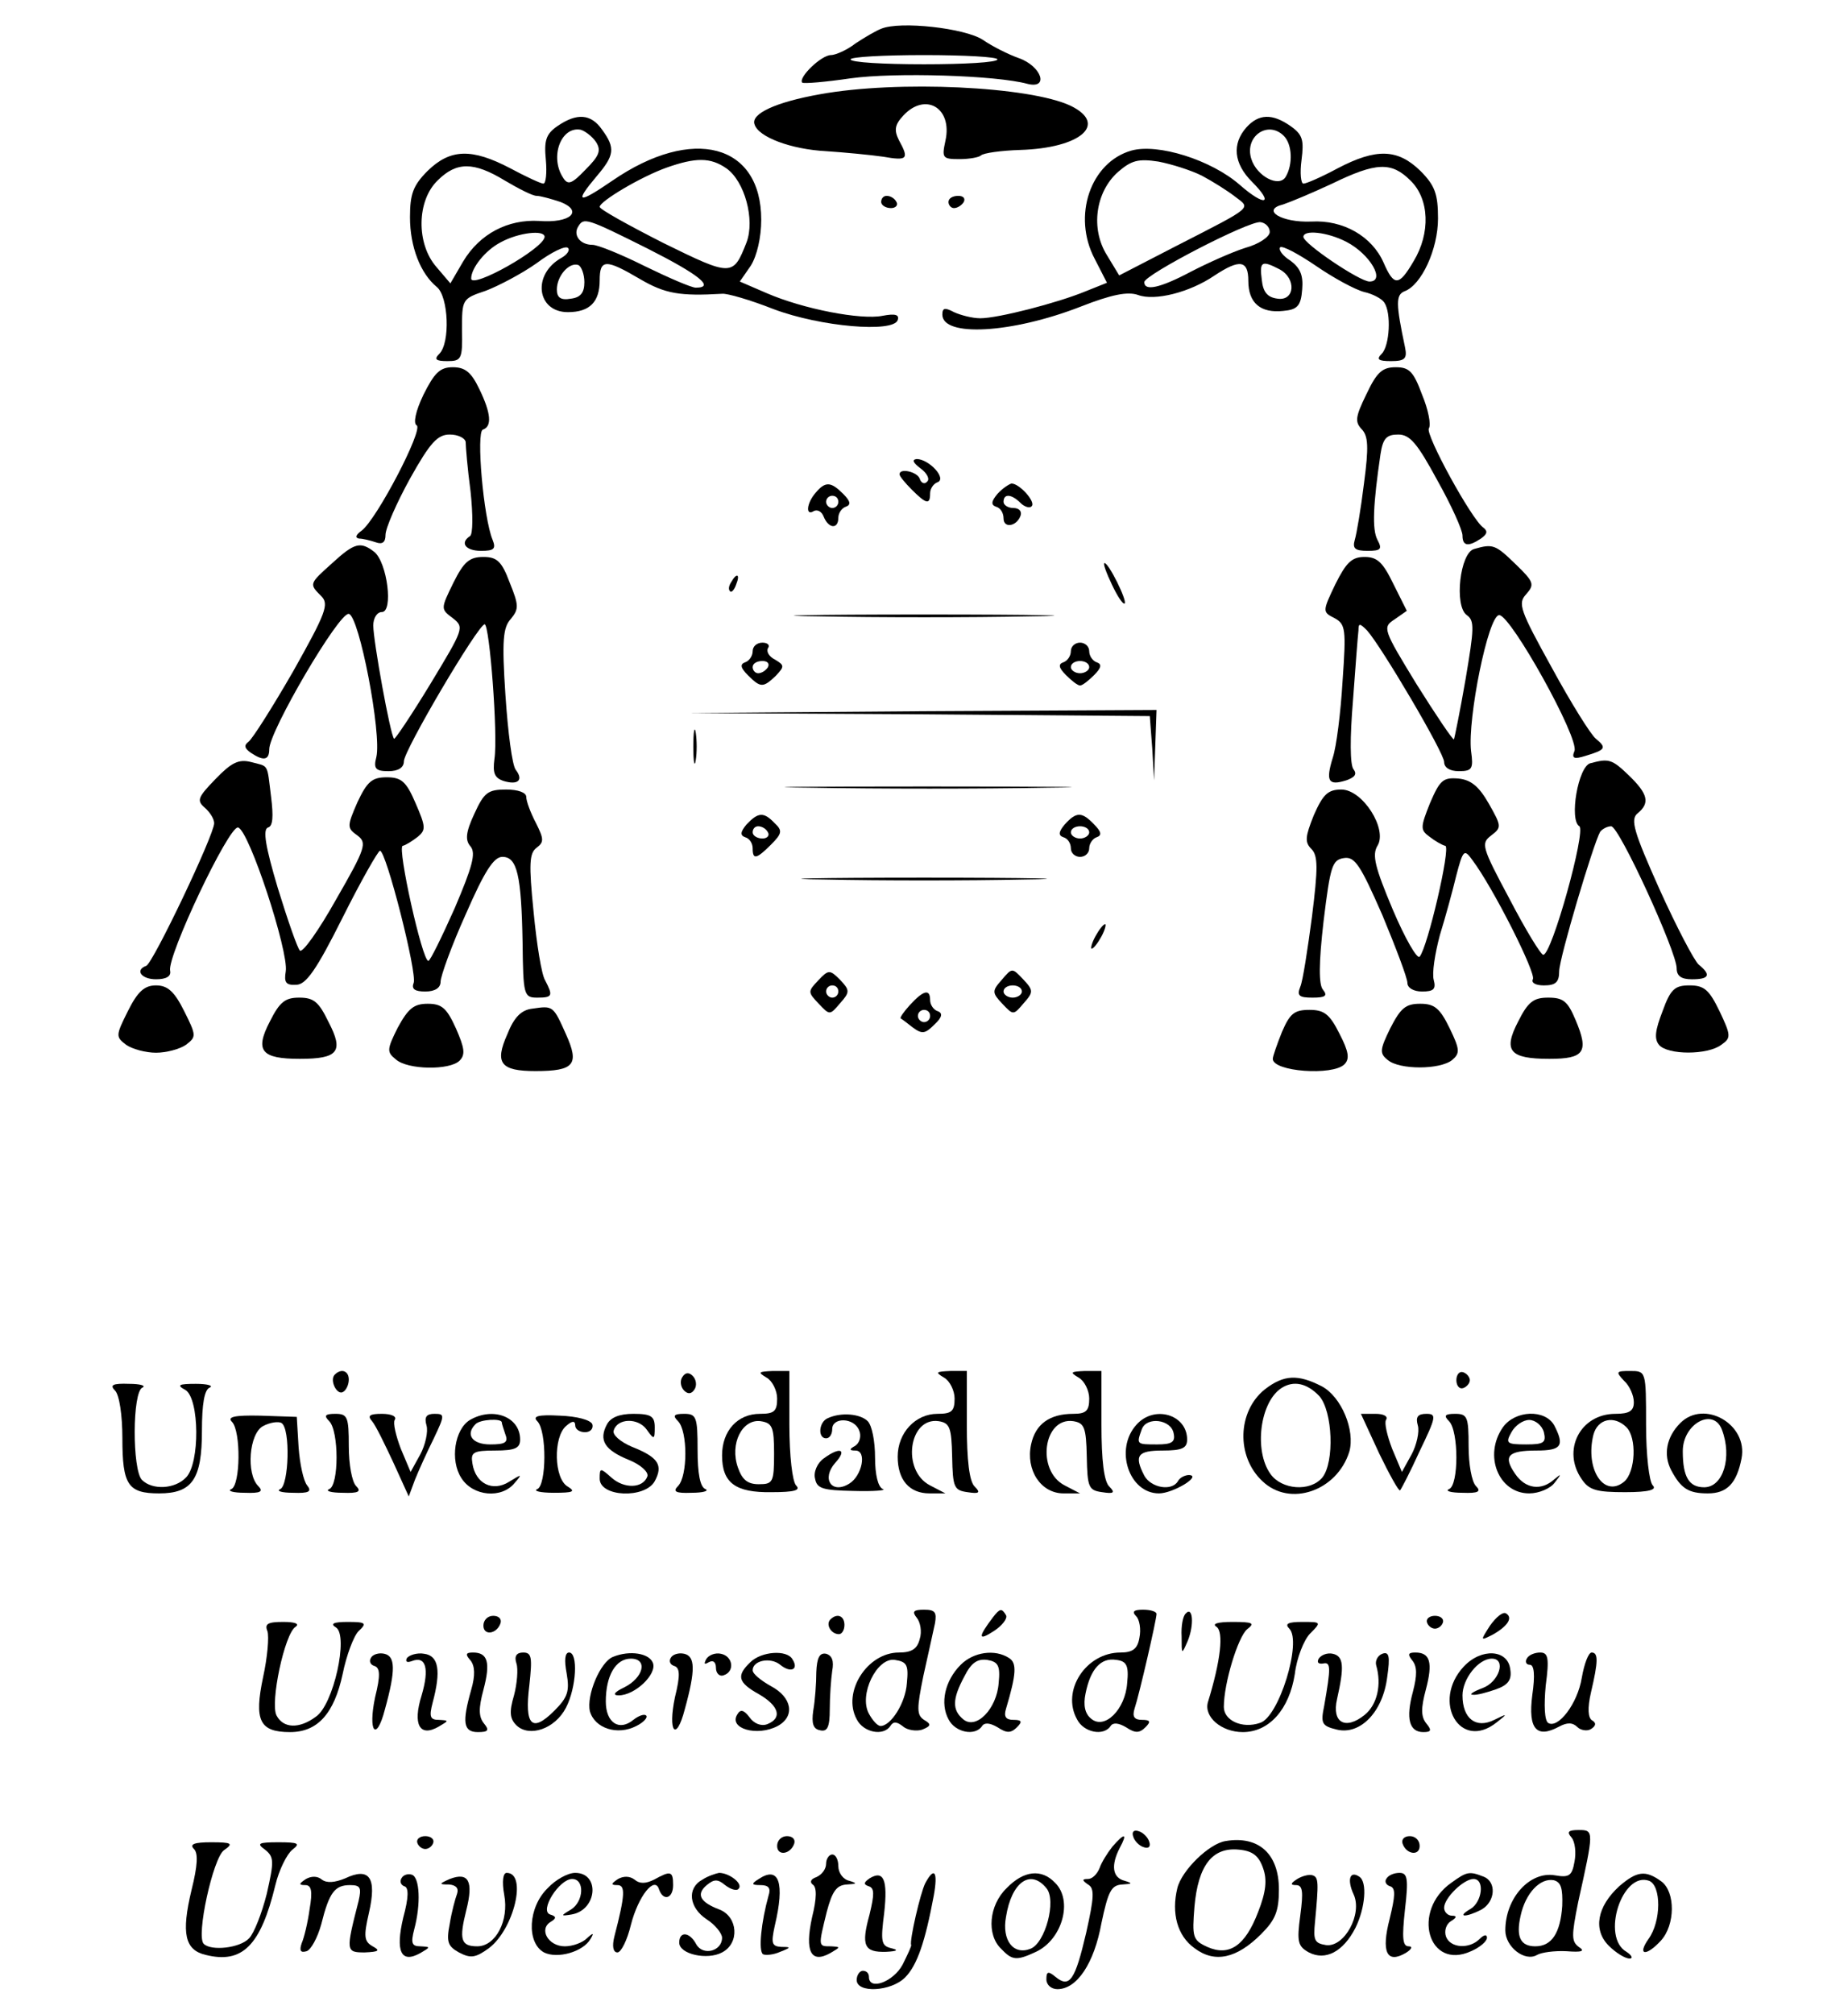 <?xml version="1.0" standalone="no"?>
<!DOCTYPE svg PUBLIC "-//W3C//DTD SVG 20010904//EN"
 "http://www.w3.org/TR/2001/REC-SVG-20010904/DTD/svg10.dtd">
<svg version="1.0" xmlns="http://www.w3.org/2000/svg"
 width="302pt" height="329pt" viewBox="0 0 302 329"
 preserveAspectRatio="xMidYMid meet">

<g transform="translate(0,329) scale(0.1,-0.1)"
fill="#000000" stroke="none">
<path d="M1440 3243 c-8 -3 -27 -14 -42 -24 -14 -11 -33 -19 -40 -19 -16 0
-54 -37 -47 -45 3 -2 38 1 79 7 72 10 238 5 289 -9 36 -9 23 29 -14 42 -17 6
-43 19 -59 30 -29 19 -135 31 -166 18z m190 -50 c0 -5 -54 -8 -120 -8 -66 0
-120 3 -120 8 0 4 54 7 120 7 66 0 120 -3 120 -7z"/>
<path d="M1340 3136 c-73 -13 -113 -32 -107 -49 6 -21 60 -41 117 -44 30 -2
72 -6 93 -9 40 -7 43 -4 26 27 -8 16 -7 25 7 40 36 39 81 13 69 -41 -6 -28 -5
-30 23 -30 16 0 32 3 35 6 4 4 33 8 64 9 99 3 144 42 83 72 -67 32 -284 42
-410 19z"/>
<path d="M911 3084 c-19 -13 -22 -24 -19 -55 2 -22 0 -39 -4 -39 -4 0 -28 11
-54 25 -63 33 -98 32 -135 -4 -24 -24 -29 -38 -29 -76 0 -48 17 -92 44 -114
19 -16 22 -91 4 -109 -9 -9 -6 -12 13 -12 23 0 25 3 24 51 0 50 0 51 39 64 21
8 59 28 83 45 24 18 47 29 51 25 4 -3 -1 -11 -10 -16 -49 -27 -41 -89 10 -89
36 0 52 17 52 52 0 35 10 35 66 2 41 -24 65 -28 134 -24 8 1 46 -10 84 -25 77
-29 196 -39 203 -18 3 9 -4 11 -25 7 -35 -7 -129 11 -189 37 l-44 19 18 26
c10 16 17 46 17 75 0 124 -112 154 -243 64 -57 -39 -63 -37 -26 7 29 34 31 46
9 76 -18 26 -41 28 -73 6z m63 -26 c9 -14 5 -23 -17 -45 -23 -24 -29 -26 -37
-13 -22 34 -3 84 29 78 7 -2 19 -11 25 -20z m213 -43 c30 -21 47 -84 33 -121
-22 -56 -24 -56 -136 -1 -57 29 -104 55 -104 59 0 9 67 49 109 64 48 17 72 17
98 -1z m-362 -20 c22 -13 45 -25 52 -25 6 0 24 -5 39 -10 38 -15 16 -35 -35
-31 -51 3 -97 -21 -124 -66 l-21 -36 -23 27 c-33 38 -32 108 2 141 31 31 59
31 110 0z m233 -111 c85 -43 111 -64 79 -64 -7 0 -44 16 -83 35 -38 19 -77 35
-86 35 -20 0 -32 16 -23 30 9 15 13 14 113 -36z m-168 19 c-1 -19 -120 -86
-120 -68 0 17 23 46 48 59 29 16 72 21 72 9z m65 -74 c0 -17 -6 -25 -22 -27
-17 -3 -23 2 -23 15 0 22 20 45 35 40 5 -2 10 -15 10 -28z"/>
<path d="M2037 3082 c-24 -27 -21 -59 9 -89 37 -37 21 -41 -20 -5 -47 41 -134
68 -177 56 -67 -19 -97 -107 -60 -177 l20 -39 -35 -14 c-46 -19 -143 -44 -172
-44 -13 0 -32 5 -43 10 -15 8 -19 7 -19 -4 0 -37 113 -31 226 13 51 20 77 25
94 19 27 -10 84 4 125 32 41 27 55 25 55 -9 0 -36 20 -53 57 -49 23 2 29 8 31
35 2 23 -3 35 -19 47 -13 8 -20 18 -17 22 4 3 30 -11 58 -30 29 -20 64 -39 79
-43 14 -3 29 -11 33 -17 12 -17 9 -71 -4 -84 -9 -9 -6 -12 15 -12 23 0 27 4
23 23 -15 71 -15 85 -1 91 28 10 55 69 55 119 0 40 -5 54 -29 78 -37 36 -72
37 -135 4 -26 -14 -51 -25 -56 -25 -4 0 -6 17 -3 39 4 32 2 41 -18 55 -30 21
-52 20 -72 -2z m61 -14 c14 -14 15 -47 3 -67 -11 -18 -47 1 -56 29 -12 37 27
64 53 38z m-134 -65 c17 -9 41 -24 54 -34 26 -20 33 -15 -96 -81 l-93 -48 -20
33 c-27 43 -19 103 18 136 22 19 33 22 66 17 21 -4 53 -14 71 -23z m341 -8
c31 -30 33 -86 5 -132 -24 -41 -32 -41 -49 -2 -19 43 -66 70 -118 67 -49 -2
-83 19 -46 28 12 4 48 19 80 34 72 35 97 36 128 5z m-230 -84 c0 -8 -18 -20
-40 -26 -22 -7 -62 -25 -89 -39 -51 -27 -76 -32 -76 -17 0 12 172 101 190 98
8 -1 15 -8 15 -16z m125 -16 c39 -20 65 -65 38 -65 -16 0 -108 62 -108 73 0
12 39 8 70 -8z m-109 -45 c28 -15 25 -52 -3 -48 -17 2 -24 11 -26 31 -4 30 0
32 29 17z"/>
<path d="M1440 2960 c0 -5 7 -10 16 -10 8 0 12 5 9 10 -3 6 -10 10 -16 10 -5
0 -9 -4 -9 -10z"/>
<path d="M1550 2960 c0 -5 4 -10 9 -10 6 0 13 5 16 10 3 6 -1 10 -9 10 -9 0
-16 -4 -16 -10z"/>
<path d="M692 2645 c-13 -27 -17 -47 -11 -50 11 -7 -65 -153 -90 -172 -10 -7
-11 -12 -4 -13 6 0 18 -3 27 -6 11 -4 16 0 16 12 0 11 18 52 40 92 33 59 45
72 65 72 14 0 25 -6 26 -12 0 -7 3 -44 8 -81 4 -38 4 -70 -1 -73 -17 -11 -7
-24 18 -24 21 0 25 3 19 18 -15 36 -27 176 -16 180 15 5 14 26 -6 67 -13 27
-23 35 -43 35 -21 0 -30 -9 -48 -45z"/>
<path d="M2233 2646 c-18 -37 -19 -45 -8 -57 11 -11 12 -29 4 -89 -5 -41 -12
-82 -15 -92 -4 -14 0 -18 21 -18 22 0 24 3 16 18 -9 17 -7 58 5 140 4 26 10
32 29 32 19 0 31 -14 64 -75 23 -41 41 -81 41 -90 0 -17 9 -19 30 -5 10 7 12
12 4 18 -19 13 -95 152 -89 162 4 6 -1 31 -11 55 -14 38 -21 45 -43 45 -22 0
-31 -8 -48 -44z"/>
<path d="M1504 2525 c11 -8 16 -18 11 -22 -4 -5 -10 -2 -12 5 -4 11 -33 18
-33 7 0 -3 9 -14 20 -25 24 -24 30 -25 30 -6 0 8 6 16 12 18 16 6 -14 38 -34
38 -8 -1 -6 -6 6 -15z"/>
<path d="M1333 2485 c-15 -17 -17 -39 -3 -30 6 3 13 -1 16 -9 8 -20 24 -21 24
-2 0 8 6 16 12 18 9 3 8 9 -4 21 -20 20 -29 21 -45 2z m37 -15 c0 -5 -4 -10
-10 -10 -5 0 -10 5 -10 10 0 6 5 10 10 10 6 0 10 -4 10 -10z"/>
<path d="M1630 2483 c-10 -12 -11 -18 -2 -21 7 -2 12 -10 12 -19 0 -17 22 -13
28 5 2 7 -3 12 -12 12 -9 0 -16 5 -16 10 0 14 13 13 28 -2 6 -6 15 -9 18 -5 7
7 -20 37 -33 37 -4 -1 -15 -8 -23 -17z"/>
<path d="M543 2370 c-38 -34 -38 -34 -18 -54 13 -13 8 -27 -46 -123 -34 -59
-67 -111 -73 -115 -8 -6 -6 -11 4 -18 21 -14 30 -12 30 6 0 29 114 224 130
221 17 -3 54 -196 45 -234 -5 -19 -1 -23 20 -23 16 0 25 6 25 16 0 18 121 223
132 224 8 0 22 -181 16 -220 -3 -23 0 -31 15 -36 23 -7 33 1 20 18 -6 7 -13
62 -17 122 -6 90 -4 111 9 125 13 16 13 22 -2 59 -13 35 -21 42 -43 42 -23 0
-32 -8 -49 -42 -21 -43 -21 -43 -1 -58 19 -15 18 -17 -37 -108 -31 -51 -58
-91 -59 -89 -6 5 -34 160 -34 185 0 12 6 22 14 22 19 0 9 80 -12 98 -23 18
-33 15 -69 -18z"/>
<path d="M2409 2393 c-23 -6 -33 -93 -12 -108 13 -9 12 -22 -2 -105 -9 -52
-18 -96 -19 -98 -2 -1 -29 39 -61 90 -55 90 -56 93 -36 106 l20 14 -22 44
c-17 35 -26 44 -47 44 -21 0 -30 -9 -48 -45 -21 -44 -21 -45 -1 -55 18 -10 19
-18 13 -103 -3 -51 -10 -107 -16 -125 -12 -39 -7 -46 22 -37 14 5 18 10 12 18
-6 7 -6 52 -1 112 4 55 8 107 9 115 0 12 2 12 14 0 24 -27 126 -200 126 -215
0 -9 9 -15 24 -15 22 0 24 4 20 33 -6 52 28 222 46 222 19 0 131 -201 123
-222 -5 -12 -1 -14 18 -8 33 10 35 13 17 28 -8 6 -41 59 -72 116 -52 94 -56
105 -42 120 14 16 13 20 -17 49 -33 32 -37 34 -68 25z"/>
<path d="M1817 2335 c9 -19 18 -33 21 -31 4 5 -26 66 -33 66 -3 0 3 -16 12
-35z"/>
<path d="M1195 2339 c-4 -6 -5 -12 -2 -15 2 -3 7 2 10 11 7 17 1 20 -8 4z"/>
<path d="M1338 2283 c94 -2 250 -2 345 0 94 1 17 3 -173 3 -190 0 -267 -2
-172 -3z"/>
<path d="M1230 2226 c0 -8 -6 -16 -12 -18 -9 -3 -8 -9 4 -21 21 -21 25 -21 46
-1 14 15 14 17 -1 26 -10 5 -15 13 -12 19 4 5 -1 9 -9 9 -9 0 -16 -6 -16 -14z
m25 -26 c-3 -5 -10 -10 -16 -10 -5 0 -9 5 -9 10 0 6 7 10 16 10 8 0 12 -4 9
-10z"/>
<path d="M1750 2226 c0 -8 -6 -16 -12 -18 -9 -3 -8 -9 4 -21 9 -9 19 -17 23
-17 4 0 14 8 23 17 12 12 13 18 4 21 -6 2 -12 10 -12 18 0 8 -7 14 -15 14 -8
0 -15 -6 -15 -14z m30 -26 c0 -5 -7 -10 -15 -10 -8 0 -15 5 -15 10 0 6 7 10
15 10 8 0 15 -4 15 -10z"/>
<path d="M1502 2123 l377 -3 4 -53 3 -52 2 58 2 57 -382 -2 -383 -3 377 -2z"/>
<path d="M1133 2070 c0 -25 2 -35 4 -22 2 12 2 32 0 45 -2 12 -4 2 -4 -23z"/>
<path d="M352 2017 c-29 -30 -31 -35 -17 -47 8 -7 15 -18 15 -25 0 -19 -100
-229 -111 -233 -19 -7 -8 -22 16 -22 17 0 25 5 23 14 -5 24 96 237 111 234 18
-4 83 -203 78 -235 -3 -18 0 -23 17 -22 16 0 33 24 76 110 30 60 58 109 61
109 10 0 61 -200 55 -216 -4 -10 2 -14 19 -14 16 0 25 6 25 16 0 9 18 59 41
110 31 71 46 94 60 94 24 0 31 -29 33 -140 1 -86 2 -90 24 -90 25 0 26 3 13
28 -6 9 -14 60 -19 112 -8 79 -7 96 5 105 12 9 12 14 -1 40 -9 17 -16 36 -16
43 0 7 -13 12 -33 12 -30 0 -36 -5 -52 -40 -14 -30 -15 -43 -6 -53 9 -11 3
-33 -26 -101 -21 -47 -40 -86 -43 -86 -10 0 -51 185 -42 188 5 1 16 8 25 15
13 11 13 16 -4 55 -15 35 -23 42 -47 42 -24 0 -32 -7 -48 -41 -17 -39 -17 -42
0 -54 16 -12 14 -20 -35 -105 -28 -50 -55 -88 -59 -83 -4 4 -20 50 -36 102
-20 67 -25 96 -16 99 8 2 9 18 5 50 -7 56 -3 49 -33 57 -20 5 -32 -1 -58 -28z"/>
<path d="M2599 2043 c-20 -5 -35 -93 -18 -103 11 -8 -45 -210 -59 -210 -4 0
-29 41 -55 91 -46 86 -47 91 -30 104 17 13 17 15 -4 52 -16 28 -29 39 -50 41
-25 2 -30 -3 -46 -40 -16 -40 -16 -44 -1 -55 9 -7 21 -14 26 -15 9 -3 -29
-166 -42 -181 -4 -5 -24 30 -44 77 -29 69 -34 89 -25 104 17 27 -24 92 -59 92
-22 0 -30 -8 -45 -42 -14 -35 -15 -44 -4 -55 11 -11 11 -31 1 -111 -7 -53 -15
-105 -19 -114 -6 -15 -2 -18 20 -18 21 0 25 3 17 13 -7 8 -7 43 1 112 11 90
14 100 33 103 18 3 27 -11 63 -93 22 -53 41 -103 41 -111 0 -8 10 -14 24 -14
19 0 23 4 19 19 -3 11 2 43 10 73 9 29 21 73 27 98 11 42 13 43 26 25 34 -45
105 -186 99 -195 -3 -6 5 -10 18 -10 19 0 25 5 25 23 0 21 56 209 67 228 4 5
12 9 18 9 13 0 107 -205 107 -232 0 -13 8 -18 25 -18 28 0 32 7 11 24 -7 6
-36 61 -64 123 -42 94 -48 114 -36 124 21 17 17 32 -14 62 -28 27 -33 28 -63
20z"/>
<path d="M1328 2003 c106 -2 277 -2 380 0 103 1 16 2 -193 2 -209 0 -293 -1
-187 -2z"/>
<path d="M1220 1943 c-10 -12 -11 -18 -2 -21 7 -2 12 -10 12 -18 0 -19 6 -18
30 6 18 18 19 23 6 35 -18 19 -27 18 -46 -2z m35 -13 c3 -5 -1 -10 -9 -10 -9
0 -16 5 -16 10 0 6 4 10 9 10 6 0 13 -4 16 -10z"/>
<path d="M1740 1943 c-10 -12 -11 -18 -2 -21 7 -2 12 -10 12 -18 0 -8 7 -14
15 -14 8 0 15 6 15 14 0 8 6 16 12 18 9 3 8 9 -4 21 -20 21 -29 21 -48 0z m40
-13 c0 -5 -7 -10 -15 -10 -8 0 -15 5 -15 10 0 6 7 10 15 10 8 0 15 -4 15 -10z"/>
<path d="M1348 1853 c89 -2 235 -2 325 0 89 1 16 3 -163 3 -179 0 -252 -2
-162 -3z"/>
<path d="M1790 1760 c-6 -11 -8 -20 -6 -20 3 0 10 9 16 20 6 11 8 20 6 20 -3
0 -10 -9 -16 -20z"/>
<path d="M1337 1688 c-17 -18 -17 -19 1 -38 18 -19 18 -19 35 1 16 18 16 21 0
38 -17 17 -19 17 -36 -1z m33 -18 c0 -5 -4 -10 -10 -10 -5 0 -10 5 -10 10 0 6
5 10 10 10 6 0 10 -4 10 -10z"/>
<path d="M1637 1689 c-16 -18 -16 -21 1 -39 18 -19 18 -19 35 1 16 18 16 21
-1 39 -18 19 -18 19 -35 -1z m33 -19 c0 -5 -7 -10 -15 -10 -8 0 -15 5 -15 10
0 6 7 10 15 10 8 0 15 -4 15 -10z"/>
<path d="M209 1638 c-20 -40 -20 -42 -3 -55 10 -7 32 -13 49 -13 17 0 39 6 49
13 17 13 17 15 -3 55 -16 32 -27 42 -46 42 -19 0 -30 -10 -46 -42z"/>
<path d="M2717 1638 c-12 -31 -14 -45 -6 -55 14 -17 80 -17 102 0 16 11 16 15
-3 55 -17 35 -25 42 -49 42 -24 0 -31 -6 -44 -42z"/>
<path d="M1487 1648 c-10 -11 -17 -21 -15 -22 2 -1 11 -8 20 -15 15 -11 20
-10 35 5 13 12 14 19 5 22 -6 2 -12 10 -12 18 0 19 -11 16 -33 -8z m33 -18 c0
-5 -4 -10 -10 -10 -5 0 -10 5 -10 10 0 6 5 10 10 10 6 0 10 -4 10 -10z"/>
<path d="M441 1621 c-25 -48 -14 -61 49 -61 63 0 72 12 47 60 -16 33 -24 40
-48 40 -23 0 -32 -7 -48 -39z"/>
<path d="M2481 1621 c-25 -48 -14 -61 51 -61 57 0 65 11 43 63 -13 31 -20 37
-45 37 -24 0 -33 -7 -49 -39z"/>
<path d="M650 1611 c-18 -36 -18 -40 -3 -52 19 -17 88 -18 104 -2 10 10 8 21
-6 53 -15 33 -23 40 -46 40 -23 0 -32 -8 -49 -39z"/>
<path d="M870 1642 c-18 -2 -30 -14 -41 -42 -21 -47 -11 -60 46 -60 64 0 72
11 50 60 -21 47 -21 47 -55 42z"/>
<path d="M2272 1610 c-17 -35 -18 -41 -4 -52 19 -16 85 -16 105 0 13 11 13 17
-4 52 -16 33 -25 40 -48 40 -24 0 -32 -7 -49 -40z"/>
<path d="M2095 1604 c-8 -20 -15 -40 -15 -44 0 -21 98 -28 117 -9 9 9 7 21 -8
50 -16 32 -25 39 -49 39 -25 0 -32 -6 -45 -36z"/>
<path d="M547 1044 c-9 -9 4 -35 14 -28 5 3 9 12 9 20 0 14 -12 19 -23 8z"/>
<path d="M1115 1040 c-4 -6 -3 -16 3 -22 6 -6 12 -6 17 2 4 6 3 16 -3 22 -6 6
-12 6 -17 -2z"/>
<path d="M1253 1039 c9 -5 17 -21 17 -34 0 -21 -5 -25 -28 -25 -37 0 -62 -28
-62 -68 0 -45 22 -61 81 -60 37 0 48 3 40 11 -6 6 -11 48 -11 99 l0 88 -27 0
c-24 -1 -25 -2 -10 -11z m12 -124 c0 -47 -2 -50 -25 -50 -18 0 -27 7 -34 27
-14 39 7 80 37 76 19 -3 22 -9 22 -53z"/>
<path d="M1543 1039 c9 -5 17 -21 17 -34 0 -21 -5 -25 -28 -25 -36 0 -65 -31
-65 -70 0 -38 19 -60 52 -60 l26 0 -25 13 c-47 24 -35 112 14 105 18 -3 21
-10 22 -58 1 -50 3 -55 25 -58 19 -3 22 -1 12 9 -9 8 -13 44 -13 101 l0 88
-27 0 c-24 -1 -25 -2 -10 -11z"/>
<path d="M1763 1039 c9 -5 17 -21 17 -34 0 -20 -5 -25 -26 -25 -39 0 -62 -17
-69 -50 -9 -42 16 -80 53 -80 l27 0 -25 13 c-47 24 -35 112 14 105 18 -3 21
-10 22 -58 1 -50 3 -55 25 -58 19 -3 22 -1 12 9 -9 8 -13 44 -13 101 l0 88
-27 0 c-24 -1 -25 -2 -10 -11z"/>
<path d="M2380 1035 c0 -9 5 -15 11 -13 6 2 11 8 11 13 0 5 -5 11 -11 13 -6 2
-11 -4 -11 -13z"/>
<path d="M2654 1034 c9 -8 16 -24 16 -35 0 -14 -7 -19 -30 -19 -58 0 -88 -60
-55 -107 12 -18 25 -21 71 -21 39 0 52 4 45 11 -6 6 -11 50 -11 99 0 88 0 88
-26 88 -23 0 -24 -1 -10 -16z m4 -76 c17 -17 15 -73 -4 -89 -33 -27 -64 21
-50 77 7 26 34 32 54 12z"/>
<path d="M2067 1020 c-45 -36 -47 -110 -4 -150 45 -43 122 -16 142 48 10 35
-13 90 -45 107 -39 20 -62 19 -93 -5z m89 -11 c22 -25 25 -108 5 -133 -20 -24
-67 -20 -85 6 -27 38 -17 117 18 140 20 13 42 8 62 -13z"/>
<path d="M188 1018 c7 -7 12 -40 12 -78 0 -76 9 -90 60 -90 54 0 70 23 70 102
0 44 4 68 13 71 6 3 -4 6 -23 6 -28 0 -32 -2 -17 -10 23 -14 24 -120 1 -143
-18 -19 -55 -21 -72 -4 -16 16 -16 145 1 151 6 3 -4 6 -22 6 -27 1 -32 -2 -23
-11z"/>
<path d="M379 967 c15 -15 14 -104 -1 -110 -7 -3 3 -6 22 -6 26 -1 31 2 22 11
-20 20 -15 86 8 98 11 6 25 8 30 5 15 -9 12 -102 -2 -108 -7 -3 2 -6 21 -6 26
-1 31 2 23 12 -6 7 -12 35 -14 62 l-3 50 -59 2 c-43 1 -55 -2 -47 -10z"/>
<path d="M538 968 c16 -16 16 -105 0 -111 -7 -3 3 -6 22 -6 26 -1 31 2 22 11
-7 7 -12 36 -12 65 0 48 -2 53 -22 53 -17 0 -19 -3 -10 -12z"/>
<path d="M608 968 c6 -7 21 -38 35 -68 l25 -55 10 27 c6 15 20 46 31 68 18 38
18 40 1 40 -13 0 -17 -5 -13 -19 3 -10 -2 -32 -10 -47 l-16 -29 -16 38 c-8 21
-13 42 -10 47 4 6 -6 10 -21 10 -20 0 -24 -3 -16 -12z"/>
<path d="M768 970 c-25 -15 -33 -66 -14 -95 19 -30 66 -34 87 -8 13 15 12 15
-9 2 -27 -17 -55 -3 -60 30 -3 18 1 21 37 21 33 0 41 4 41 18 0 37 -44 54 -82
32z m52 -4 c0 -2 3 -11 6 -20 5 -13 -1 -16 -25 -16 -29 0 -41 16 -24 33 7 8
43 10 43 3z"/>
<path d="M878 968 c16 -16 15 -105 0 -111 -7 -3 5 -6 27 -6 32 0 36 2 23 10
-23 13 -24 81 -3 99 10 9 15 9 15 1 0 -6 7 -11 16 -11 9 0 14 6 12 13 -3 7
-25 13 -53 14 -36 2 -45 -1 -37 -9z"/>
<path d="M992 963 c-14 -26 -4 -42 35 -58 20 -8 33 -20 31 -27 -7 -20 -38 -21
-59 -2 -18 16 -19 16 -19 -2 0 -30 74 -33 90 -4 14 26 6 39 -37 56 -19 8 -33
20 -30 27 6 20 40 21 54 1 12 -17 13 -16 13 4 0 18 -6 22 -35 22 -23 0 -37 -6
-43 -17z"/>
<path d="M1108 968 c16 -16 16 -90 0 -106 -9 -9 -4 -12 22 -11 19 0 29 3 23 6
-9 3 -13 26 -13 64 0 54 -2 59 -22 59 -17 0 -19 -3 -10 -12z"/>
<path d="M1353 973 c-15 -6 -17 -33 -3 -33 6 0 10 7 10 15 0 20 36 19 44 -2 4
-9 1 -20 -6 -25 -11 -6 -10 -8 0 -8 19 0 11 -41 -10 -54 -29 -18 -46 8 -23 34
20 22 8 27 -19 7 -10 -7 -17 -22 -14 -33 3 -16 12 -19 63 -20 33 -1 54 1 48 3
-8 3 -13 23 -13 52 0 26 -5 52 -12 59 -12 12 -43 15 -65 5z"/>
<path d="M1857 962 c-36 -40 -12 -112 37 -112 23 0 71 29 49 30 -6 0 -15 -4
-18 -10 -10 -17 -44 -11 -55 9 -17 33 -11 41 30 41 32 0 40 4 40 18 0 41 -54
57 -83 24z m61 -14 c3 -14 -3 -18 -27 -18 -34 0 -34 0 -25 25 8 21 48 16 52
-7z"/>
<path d="M2254 915 c17 -35 32 -62 34 -60 2 2 17 31 32 64 27 56 28 61 11 61
-14 0 -18 -5 -14 -19 3 -10 -2 -32 -10 -47 l-16 -29 -16 38 c-8 21 -13 42 -10
47 4 6 -4 10 -17 10 l-24 0 30 -65z"/>
<path d="M2368 968 c16 -16 16 -105 0 -111 -7 -3 3 -6 22 -6 26 -1 31 2 22 11
-7 7 -12 36 -12 65 0 48 -2 53 -22 53 -17 0 -19 -3 -10 -12z"/>
<path d="M2456 958 c-32 -46 -7 -108 43 -108 16 0 35 8 42 18 11 14 11 15 -1
5 -21 -19 -47 -16 -64 9 -20 29 -12 38 35 38 41 0 46 8 29 41 -15 27 -64 25
-84 -3z m67 -8 c4 -17 0 -20 -29 -20 -32 0 -34 2 -24 20 6 11 19 20 29 20 10
0 21 -9 24 -20z"/>
<path d="M2746 965 c-23 -23 -28 -52 -15 -77 16 -30 28 -38 60 -38 31 0 47 16
55 57 11 56 -61 97 -100 58z m68 -11 c17 -45 2 -94 -29 -94 -25 0 -35 17 -35
59 0 45 50 72 64 35z"/>
<path d="M1498 647 c6 -7 9 -23 5 -35 -4 -16 -13 -22 -34 -22 -52 0 -93 -65
-69 -109 11 -22 44 -28 55 -11 5 8 11 7 21 -1 7 -6 22 -8 31 -5 15 6 15 9 3
16 -12 8 -12 18 -1 72 8 35 16 73 19 86 3 18 0 22 -18 22 -17 0 -20 -3 -12
-13z m-16 -107 c-2 -32 -26 -70 -43 -70 -5 0 -13 9 -19 20 -17 31 13 92 42 88
20 -3 23 -8 20 -38z"/>
<path d="M1623 648 c-25 -33 -25 -40 1 -23 14 9 23 21 20 26 -7 12 -10 11 -21
-3z"/>
<path d="M1857 649 c5 -5 8 -21 5 -35 -3 -18 -11 -24 -31 -24 -56 0 -97 -62
-71 -109 11 -22 44 -28 55 -11 4 6 13 5 25 -2 15 -10 22 -10 32 0 9 9 8 12 -6
12 -12 0 -16 5 -12 18 8 24 36 146 36 155 0 4 -10 7 -22 7 -15 0 -19 -3 -11
-11z m-15 -109 c-3 -43 -37 -77 -59 -58 -10 8 -13 22 -9 41 8 40 25 59 50 55
17 -2 21 -9 18 -38z"/>
<path d="M1938 654 c-5 -4 -8 -21 -7 -38 0 -30 0 -30 10 -7 11 27 8 57 -3 45z"/>
<path d="M2435 634 c-16 -25 -16 -25 4 -15 25 14 34 28 22 35 -5 3 -16 -6 -26
-20z"/>
<path d="M790 634 c0 -17 22 -14 28 4 2 7 -3 12 -12 12 -9 0 -16 -7 -16 -16z"/>
<path d="M1357 644 c-8 -8 1 -24 14 -24 5 0 9 7 9 15 0 15 -12 20 -23 9z"/>
<path d="M2332 639 c2 -6 8 -10 13 -10 5 0 11 4 13 10 2 6 -4 11 -13 11 -9 0
-15 -5 -13 -11z"/>
<path d="M437 625 c3 -9 0 -43 -7 -75 -15 -71 -6 -90 44 -90 45 0 72 30 86 95
6 30 18 62 26 70 14 13 12 15 -18 15 -23 0 -29 -3 -19 -9 21 -13 -4 -127 -33
-146 -27 -20 -53 -19 -64 2 -11 20 13 134 31 145 7 5 -1 8 -20 8 -25 0 -31 -3
-26 -15z"/>
<path d="M1988 632 c12 -8 7 -55 -14 -123 -7 -24 22 -49 57 -49 43 0 76 37 85
95 3 26 15 56 25 66 19 19 18 19 -13 19 -23 0 -29 -3 -21 -11 21 -21 -17 -145
-48 -154 -29 -10 -59 4 -59 26 0 39 23 114 38 127 13 10 10 12 -24 12 -24 0
-34 -3 -26 -8z"/>
<path d="M606 581 c-3 -5 -1 -11 6 -13 9 -3 10 -15 1 -51 -12 -57 2 -74 16
-20 18 65 17 87 -1 91 -9 2 -19 -1 -22 -7z"/>
<path d="M665 581 c-3 -6 0 -8 8 -5 23 9 29 -12 16 -56 -15 -48 -3 -69 28 -51
17 10 17 10 0 11 -14 0 -16 5 -10 28 14 52 10 77 -14 80 -11 2 -24 -2 -28 -7z"/>
<path d="M769 577 c7 -9 8 -24 1 -48 -15 -53 -13 -69 11 -69 17 0 19 3 10 14
-9 11 -9 25 -1 55 12 45 7 61 -17 61 -12 0 -13 -3 -4 -13z"/>
<path d="M844 572 c3 -9 1 -33 -4 -52 -8 -27 -7 -38 4 -49 21 -20 63 -6 81 29
17 33 20 90 5 90 -7 0 -8 -13 -4 -34 5 -29 2 -39 -20 -61 -37 -37 -49 -24 -41
41 5 46 4 54 -10 54 -11 0 -15 -6 -11 -18z"/>
<path d="M1002 583 c-21 -8 -44 -63 -38 -89 8 -28 45 -40 76 -24 12 6 19 14
16 17 -3 3 -12 0 -21 -7 -23 -19 -45 -5 -45 30 0 42 16 70 41 70 28 0 21 -31
-11 -47 -17 -8 -19 -13 -9 -13 27 0 63 35 56 53 -6 16 -38 21 -65 10z"/>
<path d="M1096 581 c-3 -5 -1 -11 6 -13 9 -3 10 -15 1 -51 -12 -57 2 -74 16
-20 18 65 17 87 -1 91 -9 2 -19 -1 -22 -7z"/>
<path d="M1154 579 c-4 -8 -3 -9 4 -5 7 4 12 1 12 -9 0 -9 6 -15 13 -12 18 6
15 31 -5 35 -9 2 -20 -2 -24 -9z"/>
<path d="M1226 574 c-23 -22 -20 -33 14 -52 33 -19 39 -39 14 -49 -10 -4 -22
1 -29 11 -9 12 -15 14 -20 5 -15 -23 32 -37 66 -19 29 16 23 47 -11 65 -16 9
-30 20 -30 26 0 16 29 22 45 9 17 -14 31 -8 20 9 -9 16 -51 13 -69 -5z"/>
<path d="M1334 558 c0 -18 -2 -46 -5 -63 -3 -21 0 -30 11 -32 12 -3 16 5 16
34 0 21 2 49 4 63 3 16 0 25 -10 28 -11 2 -15 -7 -16 -30z"/>
<path d="M1570 570 c-26 -26 -34 -63 -20 -89 11 -22 44 -28 55 -11 4 6 13 5
25 -2 15 -10 22 -10 32 0 9 9 8 12 -6 12 -12 0 -16 5 -12 18 17 57 18 75 5 83
-23 15 -58 10 -79 -11z m62 -30 c-3 -42 -37 -77 -58 -59 -18 15 -18 33 2 70
11 22 21 29 37 27 18 -3 22 -9 19 -38z"/>
<path d="M2155 580 c-3 -6 -1 -9 7 -8 13 3 13 -6 2 -69 -6 -29 -4 -33 21 -39
38 -9 75 29 82 86 5 34 3 42 -8 38 -8 -3 -12 -12 -10 -19 9 -31 2 -64 -19 -81
-31 -25 -54 -13 -45 26 12 53 11 70 -7 74 -9 2 -19 -2 -23 -8z"/>
<path d="M2308 577 c8 -10 8 -24 1 -51 -12 -44 -6 -66 17 -66 13 0 14 3 5 14
-9 11 -9 25 -1 55 12 45 7 61 -17 61 -12 0 -13 -3 -5 -13z"/>
<path d="M2392 567 c-53 -57 -6 -139 54 -91 18 14 18 15 -4 4 -30 -15 -52 2
-52 40 0 27 26 60 48 60 24 0 12 -38 -15 -48 -16 -6 -23 -11 -16 -11 6 -1 24
4 38 9 20 7 26 16 23 33 -4 32 -47 35 -76 4z"/>
<path d="M2495 580 c-3 -5 -1 -10 5 -10 7 0 9 -16 4 -50 -7 -55 7 -71 44 -51
13 7 22 7 30 -1 5 -5 16 -7 22 -3 8 5 9 10 2 14 -7 4 -8 20 -2 46 12 51 12 65
1 65 -5 0 -12 -18 -16 -41 -7 -43 -39 -84 -55 -74 -6 4 -7 29 -4 61 6 45 4 54
-9 54 -9 0 -19 -4 -22 -10z"/>
<path d="M1852 289 c2 -7 10 -15 17 -17 8 -3 12 1 9 9 -2 7 -10 15 -17 17 -8
3 -12 -1 -9 -9z"/>
<path d="M2568 288 c6 -7 8 -25 5 -40 -4 -23 -9 -26 -32 -22 -41 7 -81 -37
-81 -90 0 -27 32 -52 52 -40 7 4 28 7 48 6 25 -2 31 0 20 7 -12 9 -12 18 -1
73 26 117 26 118 1 118 -17 0 -20 -3 -12 -12z m-15 -112 c-3 -44 -17 -66 -44
-66 -24 0 -32 15 -24 50 8 37 32 62 54 58 12 -3 15 -13 14 -42z"/>
<path d="M682 279 c2 -6 8 -10 13 -10 5 0 11 4 13 10 2 6 -4 11 -13 11 -9 0
-15 -5 -13 -11z"/>
<path d="M1270 274 c0 -17 22 -14 28 4 2 7 -3 12 -12 12 -9 0 -16 -7 -16 -16z"/>
<path d="M1818 273 c-8 -10 -18 -26 -21 -35 -4 -10 -12 -18 -19 -18 -10 0 -10
-2 0 -9 11 -6 10 -21 -3 -79 -18 -77 -27 -91 -50 -72 -12 10 -15 9 -15 -4 0
-9 8 -16 18 -16 32 0 60 42 72 108 11 52 16 62 34 63 17 1 17 2 4 6 -20 5 -23
25 -8 54 13 24 8 25 -12 2z"/>
<path d="M2003 282 c-27 -4 -72 -48 -79 -77 -10 -41 0 -78 28 -98 33 -25 69
-17 109 23 23 23 29 37 29 73 0 58 -33 88 -87 79z m61 -44 c7 -19 5 -39 -8
-72 -21 -55 -47 -73 -83 -57 -24 11 -25 16 -21 66 6 67 29 97 72 93 23 -2 33
-10 40 -30z"/>
<path d="M2292 278 c6 -18 28 -21 28 -4 0 9 -7 16 -16 16 -9 0 -14 -5 -12 -12z"/>
<path d="M317 269 c7 -7 6 -27 -4 -67 -17 -71 -11 -98 23 -106 60 -15 90 15
114 114 6 25 19 51 28 58 13 10 10 12 -23 12 -33 0 -36 -2 -22 -12 15 -12 15
-19 3 -72 -8 -32 -21 -65 -29 -73 -15 -16 -62 -21 -74 -9 -13 12 15 140 33
153 16 11 13 13 -21 13 -27 0 -36 -3 -28 -11z"/>
<path d="M1350 245 c0 -9 -7 -18 -16 -22 -9 -3 -11 -8 -6 -12 7 -4 7 -22 -1
-54 -12 -55 -2 -76 30 -58 17 10 17 10 1 11 -21 0 -21 -1 -7 56 9 34 16 44 33
45 17 1 17 2 4 6 -10 2 -18 13 -18 24 0 10 -4 19 -10 19 -5 0 -10 -7 -10 -15z"/>
<path d="M500 220 c-12 -8 -12 -10 -1 -10 10 0 12 -10 7 -39 -3 -22 -9 -47
-13 -56 -4 -12 -2 -16 8 -13 7 2 18 22 24 44 13 52 22 64 47 64 17 0 19 -4 14
-26 -21 -82 -21 -84 10 -84 23 1 26 3 13 10 -14 8 -15 16 -6 55 13 57 1 75
-39 56 -17 -7 -30 -8 -38 -2 -7 6 -17 6 -26 1z"/>
<path d="M656 221 c-3 -5 -1 -11 5 -13 7 -2 7 -18 -2 -51 -13 -55 -4 -76 28
-58 17 10 17 10 0 11 -14 0 -16 5 -10 28 11 41 9 85 -4 89 -6 2 -14 0 -17 -6z"/>
<path d="M735 220 c-18 -8 -18 -9 -1 -9 11 -1 16 -6 13 -15 -3 -8 -9 -30 -12
-49 -6 -30 -3 -37 15 -47 19 -10 27 -9 49 7 41 31 63 123 29 123 -6 0 -8 -14
-4 -36 8 -42 -14 -84 -44 -84 -27 0 -30 11 -18 59 12 47 4 63 -27 51z"/>
<path d="M895 205 c-32 -31 -35 -89 -6 -105 22 -11 64 1 76 22 6 10 5 11 -6 1
-7 -7 -23 -13 -36 -13 -27 0 -43 28 -23 40 10 6 9 9 -1 12 -18 6 15 58 36 58
21 0 19 -37 -2 -50 -17 -10 -17 -11 1 -8 42 7 47 68 6 68 -12 0 -32 -11 -45
-25z"/>
<path d="M1010 220 c-12 -8 -12 -10 -1 -10 13 0 13 -15 -5 -84 -4 -16 -2 -26
5 -26 6 0 16 20 22 45 12 47 39 81 46 58 7 -20 23 -15 23 7 0 23 -4 24 -31 9
-14 -7 -24 -7 -32 0 -8 6 -18 6 -27 1z"/>
<path d="M1148 219 c-26 -14 -22 -46 7 -65 14 -9 25 -23 25 -30 0 -22 -31 -30
-42 -11 -11 21 -28 22 -28 3 0 -19 46 -29 70 -16 29 15 26 58 -4 70 -32 12
-39 25 -21 40 12 10 18 10 30 0 9 -7 19 -10 22 -6 8 8 -15 26 -32 26 -5 -1
-18 -5 -27 -11z"/>
<path d="M1240 220 c-13 -8 -12 -10 3 -10 13 0 17 -5 13 -17 -12 -43 -17 -91
-9 -96 4 -2 17 -1 28 4 18 7 18 8 2 8 -16 1 -17 6 -11 34 17 71 7 99 -26 77z"/>
<path d="M1421 221 c-10 -7 -10 -10 -1 -13 9 -3 9 -13 1 -46 -14 -51 -9 -62
27 -61 19 1 21 3 8 6 -16 4 -17 11 -11 58 6 54 -1 70 -24 56z"/>
<path d="M1512 213 c-8 -16 -26 -94 -23 -101 1 -1 -6 -16 -14 -32 -15 -28 -55
-43 -55 -20 0 6 -4 10 -10 10 -5 0 -10 -7 -10 -15 0 -22 56 -19 79 4 20 20 33
59 47 134 7 39 1 48 -14 20z"/>
<path d="M1645 205 c-29 -28 -33 -76 -9 -99 18 -19 25 -20 57 -5 43 20 61 84
31 113 -22 23 -51 20 -79 -9z m65 0 c17 -20 -2 -90 -26 -99 -28 -11 -47 14
-40 52 9 57 40 79 66 47z"/>
<path d="M2120 220 c-11 -7 -12 -10 -2 -10 11 0 12 -11 7 -49 -6 -44 -4 -51
14 -61 27 -14 56 1 76 40 16 32 20 76 6 84 -15 10 -20 -5 -9 -29 15 -32 -15
-87 -45 -83 -19 3 -21 8 -18 38 6 64 6 73 -4 76 -5 2 -17 -1 -25 -6z"/>
<path d="M2266 221 c-4 -5 -1 -11 6 -13 9 -3 8 -16 -1 -53 -14 -54 -5 -74 26
-56 10 6 12 11 5 11 -10 0 -11 14 -6 60 6 51 4 60 -9 60 -9 0 -18 -4 -21 -9z"/>
<path d="M2372 214 c-66 -46 -38 -144 32 -112 14 6 26 16 26 22 0 6 -5 5 -12
-2 -17 -17 -48 -15 -55 4 -3 9 0 20 8 25 10 6 10 9 2 9 -7 0 -13 6 -13 13 0
16 32 47 48 47 19 0 14 -38 -5 -49 -24 -14 -7 -14 18 -1 23 13 25 46 3 54 -23
9 -27 8 -52 -10z"/>
<path d="M2646 208 c-36 -33 -43 -71 -17 -97 12 -12 27 -21 34 -21 6 0 4 5 -5
11 -42 24 -7 132 37 116 20 -8 20 -66 -1 -95 -19 -27 -4 -29 20 -3 24 26 24
80 1 97 -26 19 -40 17 -69 -8z"/>
</g>
</svg>
